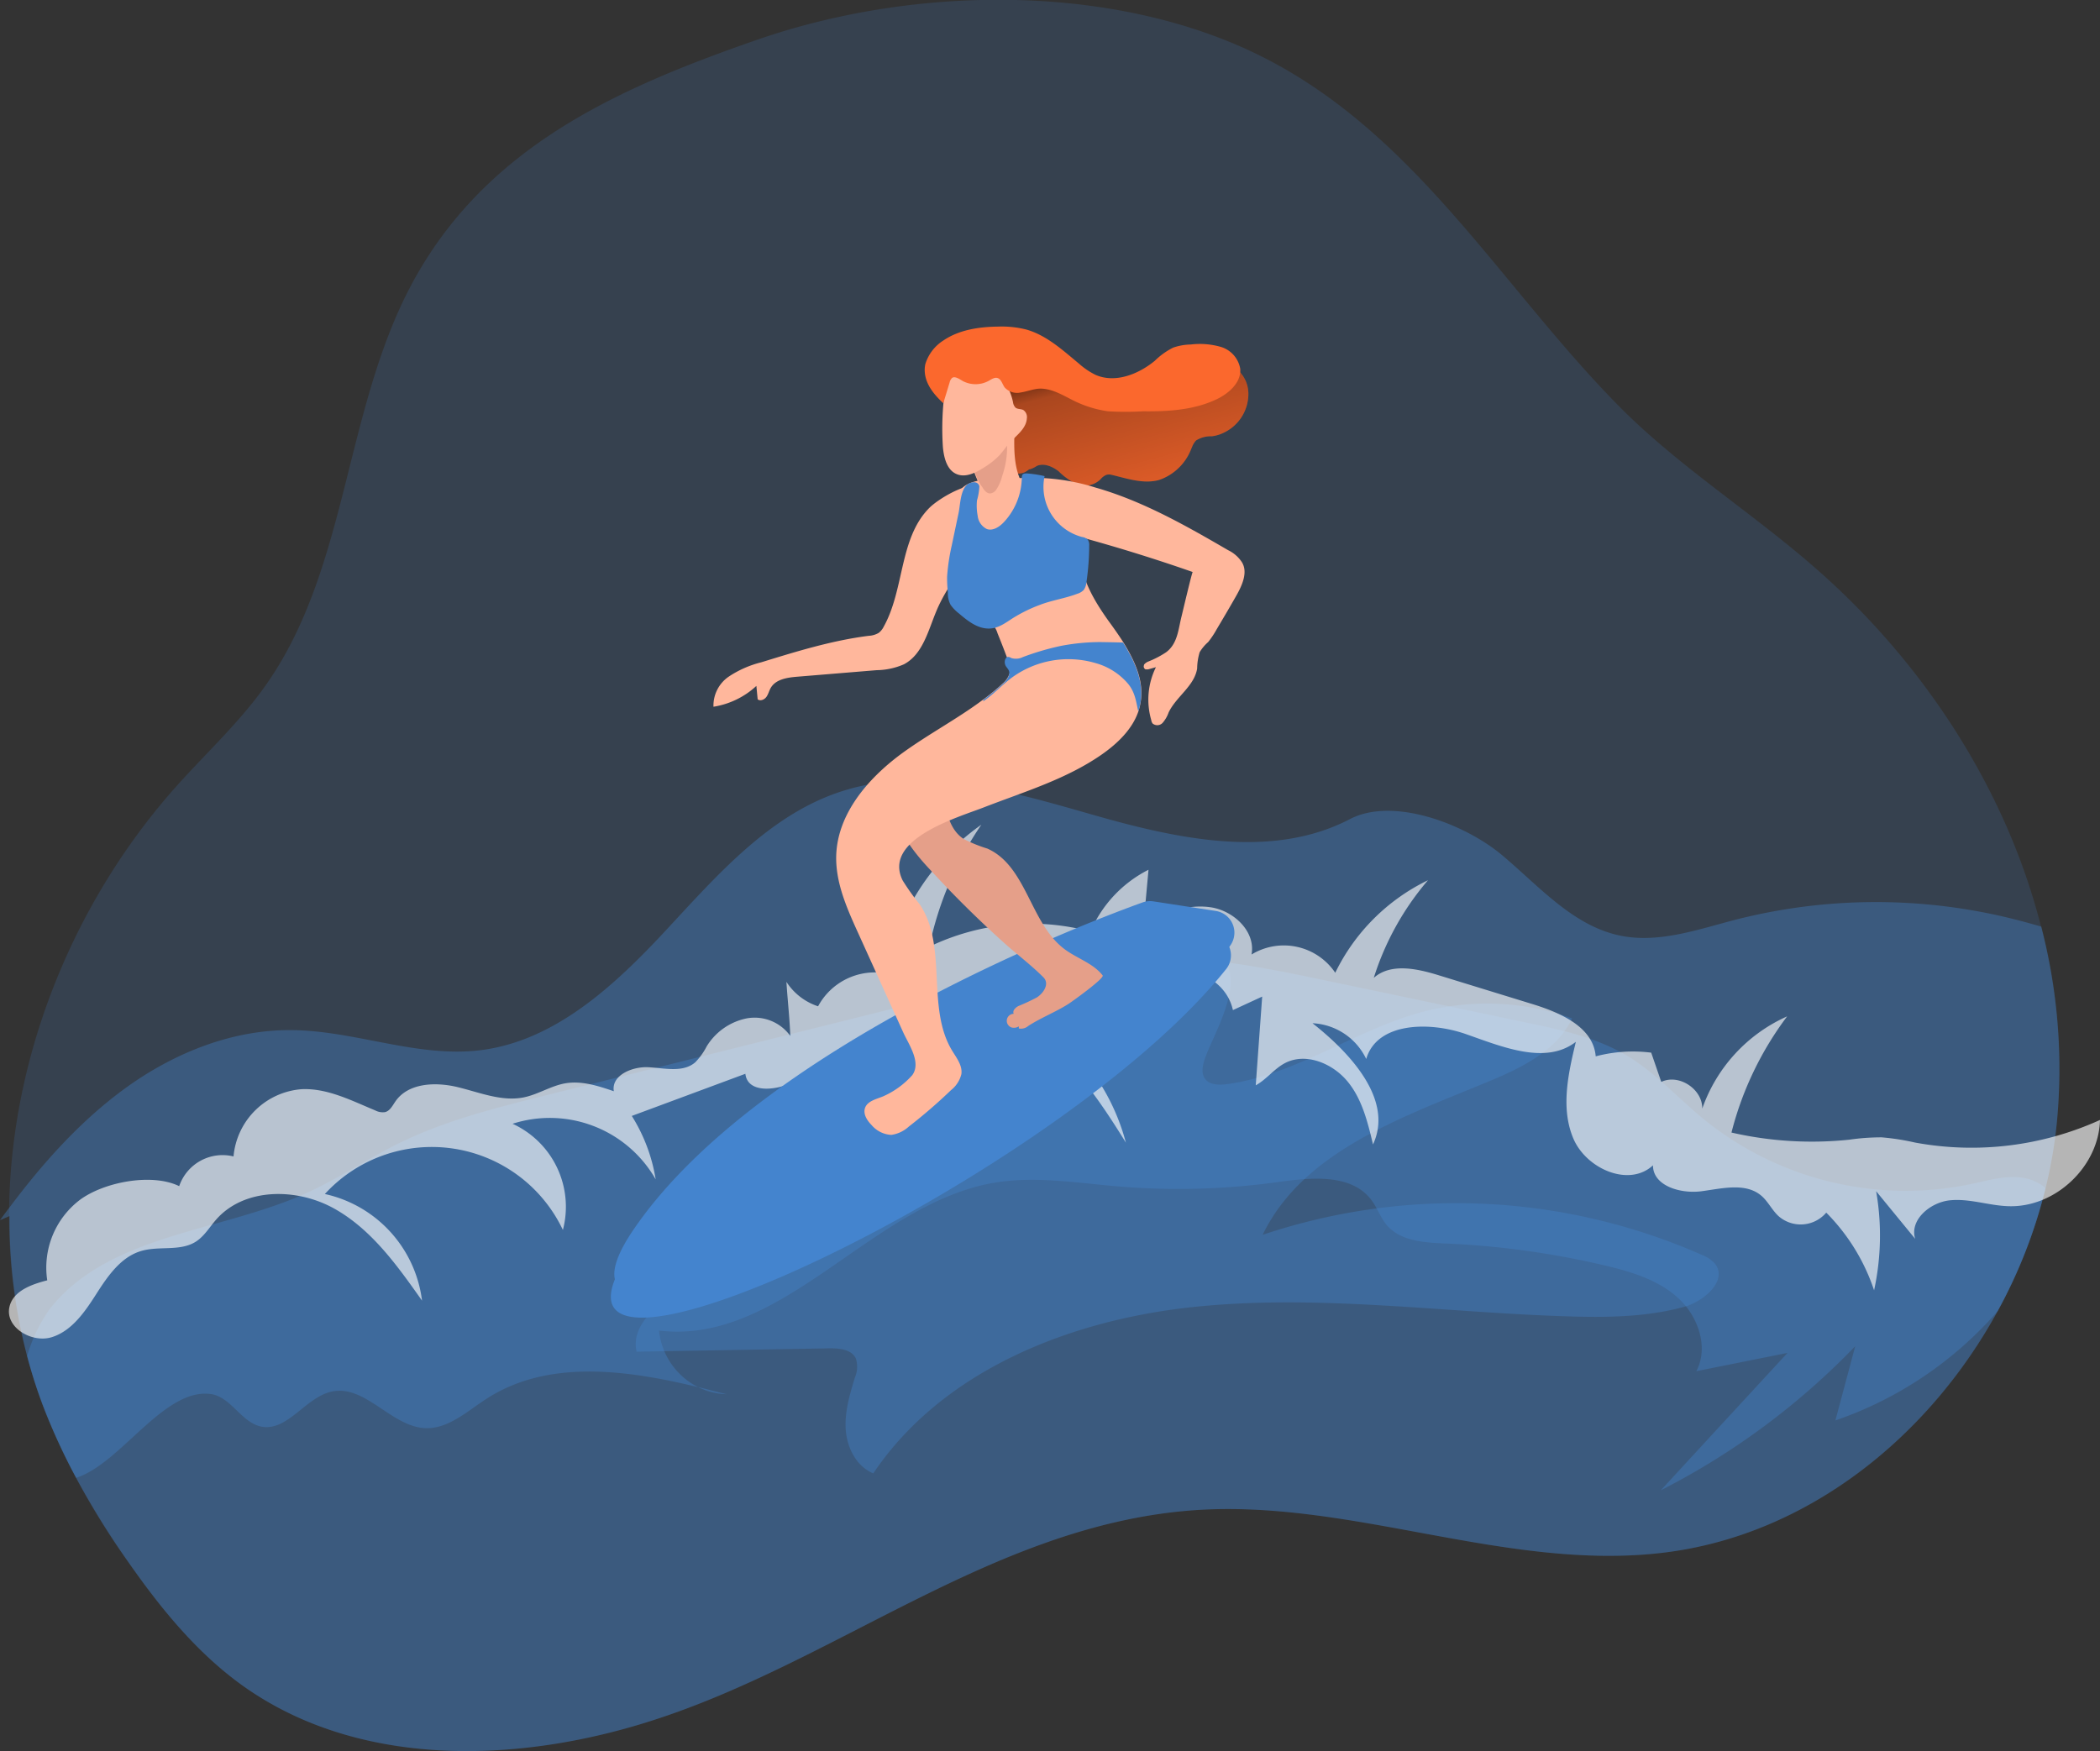 <svg id="Layer_1" data-name="Layer 1" xmlns="http://www.w3.org/2000/svg" xmlns:xlink="http://www.w3.org/1999/xlink" viewBox="0 0 358.71 299.21"><rect x="0" y="0" width="358.71" height="299.21" fill="#333333" stroke="none"/><defs><linearGradient id="linear-gradient" x1="283.96" y1="442.31" x2="300.34" y2="480.01" gradientTransform="matrix(0.99, 0.15, -0.15, 0.99, -27.66, -425.42)" gradientUnits="userSpaceOnUse"><stop offset="0.01"/><stop offset="0.13" stop-opacity="0.69"/><stop offset="0.25" stop-opacity="0.32"/><stop offset="1" stop-opacity="0"/></linearGradient></defs><title>10</title><path d="M351.35,191.68c-3.5,35.72-31.55,69.29-67.19,73.6-27.13,3.28-54.14-9.53-81.37-7.16C169.33,261,142.63,284,111.28,294c-23.09,7.4-50.13,8.07-69.83-6-7.83-5.61-14-13.2-19.52-21.1A124,124,0,0,1,7.42,240.45a91.49,91.49,0,0,1-5.86-32.7v-1.51C2,180,12.73,153.67,30.43,134c5-5.55,10.51-10.66,14.83-16.74,13.53-19,13.52-44.56,23.53-65.67,10.62-22.34,29.84-33.26,51.37-41.47,3.08-1.18,6.21-2.3,9.36-3.39,24.91-8.61,56.19-9.61,80.8.55,29.77,12.29,44.7,40.25,66.11,62,10.11,10.26,22.42,18,33.31,27.47,18.58,16.08,32.89,37.9,38.89,61.52A96.76,96.76,0,0,1,351.35,191.68Z" transform="translate(0 0)" fill="#4484ce" opacity="0.18" style="isolation:isolate"/><path d="M351.35,191.68a78.49,78.49,0,0,1-1.94,11.3,86.43,86.43,0,0,1-8.17,21c-11.84,21.68-32.68,38.35-57.08,41.3-27.13,3.28-54.14-9.53-81.37-7.16C169.33,261,142.63,284,111.28,294c-23.09,7.4-50.13,8.07-69.83-6-7.83-5.61-14-13.2-19.52-21.1a145.85,145.85,0,0,1-9-14.54,103.91,103.91,0,0,1-5.48-11.89,84.38,84.38,0,0,1-2.82-8.81,92.58,92.58,0,0,1-3-23.89L0,208.47l.66-.9c.33-.44.65-.89,1-1.32,5.65-7.54,12-14.66,19.57-20.2C29.5,180,39.57,175.87,49.91,176c10.75.11,21.29,4.71,32,3.45,12.77-1.51,23-11,31.76-20.42s17.64-19.71,29.85-23.75c14.1-4.67,29.37,0,43.65,4.07s30.26,7.45,43.43.59c7.35-3.83,19.56.8,25.92,6.12s12.18,12.17,20.31,13.81c6.46,1.3,13-1,19.41-2.68a96.81,96.81,0,0,1,48.12-.06c1.44.37,2.88.77,4.32,1.18A96.57,96.57,0,0,1,351.35,191.68Z" transform="translate(0 0)" fill="#4484ce" opacity="0.37" style="isolation:isolate"/><path d="M124.08,238.2a11.28,11.28,0,0,1-4.86-1.23Z" transform="translate(0 0)" fill="#4484ce" opacity="0.37" style="isolation:isolate"/><path d="M349.41,203a86.43,86.43,0,0,1-8.17,21,64.59,64.59,0,0,1-27.73,18.69L316.9,230a124.44,124.44,0,0,1-33.21,24.62q10.81-11.74,21.64-23.47l-15.57,3.12c2.16-4.11.29-9.43-3.15-12.54s-8.09-4.49-12.61-5.55a145.38,145.38,0,0,0-27-3.72c-3.67-.15-7.82-.39-10.18-3.21-1-1.25-1.56-2.85-2.52-4.16-3.4-4.62-10.35-3.92-16-3.13a123.44,123.44,0,0,1-27.37.74c-7.06-.6-14.19-1.81-21.17-.61-20.92,3.6-36.11,27.79-57.19,25.24a12.21,12.21,0,0,0,6.71,9.68c-12.38-3-25.73-4.8-36.21,2-3.27,2.11-6.44,5.09-10.33,5-5.86-.18-10.25-7.43-16-6.27-4.53.91-7.58,6.88-12.11,6-3.41-.69-5.18-5.09-8.62-5.56-8-1.1-15.37,11.89-23,14.31a103.91,103.91,0,0,1-5.48-11.89,84.72,84.72,0,0,1-2.9-8.94,27.4,27.4,0,0,1,3.86-8c10.14-12.85,29.14-13.12,44-19.88,5.41-2.46,10.35-5.84,15.69-8.46,7.83-3.85,16.38-6,24.85-8.12l26.4-6.6,44.84-11.21c11.58-2.9,23.32-5.82,35.27-5.69,9.14.1,18.16,2,27.11,3.87l34,7.13c6,1.25,12.06,2.55,17.29,5.69,4.83,2.89,8.63,7.18,13,10.77a54.76,54.76,0,0,0,45.88,11.12c2.83-.61,5.71-1.47,8.58-1.07A7.86,7.86,0,0,1,349.41,203Z" transform="translate(0 0)" fill="#4484ce" opacity="0.37" style="isolation:isolate"/><path d="M205.93,180.54c-.45,1.24-.87,2.72-.09,3.78s2.4,1.09,3.73.91c11.92-1.59,22.1-9.42,33.73-12.42A43.21,43.21,0,0,1,268.54,174c-2.57,5.39-8.4,8.33-13.92,10.63-14.82,6.18-31.93,11.89-38.94,26.34a104,104,0,0,1,74.95,3.4,5.89,5.89,0,0,1,2.31,1.53c2.23,2.84-1.83,6.45-5.31,7.39-6.58,1.79-13.49,1.83-20.3,1.6-21.19-.69-42.43-3.81-63.52-1.58S161,234.14,149.17,251.73c-2.84-1.16-4.47-4.31-4.7-7.38s.67-6.08,1.56-9a4.67,4.67,0,0,0,.16-3.25c-.74-1.57-2.86-1.76-4.6-1.73l-32.85.57c-1-4.36,3.29-8,7.16-10.21,17.24-10,36.85-16.47,51.49-30,8.63-8,15.4-18.36,25.57-24.53,3.59-2.18,10.83-6.18,15-3.25C213.31,166.73,207.63,176,205.93,180.54Z" transform="translate(0 0)" fill="#4484ce" opacity="0.37" style="isolation:isolate"/><path d="M135,177a7.51,7.51,0,0,0-7.49-3,10.42,10.42,0,0,0-6.8,4.78,11.28,11.28,0,0,1-1.94,2.71c-2.09,1.82-5.26,1-8,.85s-6.38,1.36-5.92,4.1c-2.67-.91-5.47-1.82-8.24-1.36-2.49.42-4.68,1.91-7.15,2.41-3.78.76-7.57-.86-11.32-1.76s-8.4-.73-10.59,2.44c-.5.72-.93,1.63-1.78,1.84a2.76,2.76,0,0,1-1.67-.29c-4.06-1.68-8.16-3.82-12.55-3.63a12.65,12.65,0,0,0-11.66,11.49,7.83,7.83,0,0,0-9.28,5.08c-4.66-2.28-12.86-.72-17,2.37a14.54,14.54,0,0,0-5.54,13.72c-2.67.68-5.78,1.79-6.44,4.47-.87,3.51,3.77,6.32,7.22,5.24s5.67-4.36,7.62-7.41,4.19-6.31,7.67-7.32c3.06-.9,6.65.12,9.33-1.6,1.44-.93,2.33-2.48,3.46-3.77,4.82-5.48,13.78-5.43,20.16-1.87s10.77,9.74,15,15.73A21.36,21.36,0,0,0,55.49,204a24.78,24.78,0,0,1,40.66,6.14A15.59,15.59,0,0,0,87.55,192,20.82,20.82,0,0,1,112,201.5a29,29,0,0,0-4.08-10.84l19.4-7.2c.4,3.58,5.86,2.86,9,1,10.23-6.11,21.45-13.54,33-10.84,10.54,2.46,17.31,12.43,23,21.61a36.59,36.59,0,0,0-17.47-22.55c6.68-1.14,12.46-5.35,19-7.1s15.3.42,16.75,7l5-2.31-1.1,15.16c1.84-1,3.14-2.83,5-3.8,3.51-1.83,8,0,10.56,3s3.54,7,4.47,10.9c3.54-7.58-3.77-15.53-10.34-20.71a10.74,10.74,0,0,1,9.18,6.11c1.84-6.29,10.79-6.43,17-4.26S264,182,269.18,178c-1.32,5.45-2.62,11.36-.43,16.52s9.49,8.39,13.6,4.58c0,3.54,4.75,4.89,8.26,4.43s7.57-1.54,10.26.77c1.17,1,1.83,2.5,3,3.54a5.73,5.73,0,0,0,8.08-.66h0a34.09,34.09,0,0,1,8.17,13.27,44,44,0,0,0,.35-16.93l6.67,8.14c-1-3.23,2.56-6.23,5.91-6.58s6.66.9,10,1c8,.29,15.46-6.76,15.66-14.73a53.17,53.17,0,0,1-31.59,3.86,40.7,40.7,0,0,0-5.7-.89,38,38,0,0,0-5.54.4,61.58,61.58,0,0,1-20.12-1.22,55.92,55.92,0,0,1,9.51-19.85,27,27,0,0,0-14.5,15.76c.06-3.33-4-6-7-4.56l-1.72-5a24.84,24.84,0,0,0-9.48.63c-.4-5-6-7.45-10.78-8.92l-16-4.92c-3.72-1.15-8.22-2.15-11.13.43a47.62,47.62,0,0,1,9.26-16.68,34.11,34.11,0,0,0-15.84,15.81,10.6,10.6,0,0,0-14.3-3.12c.73-3.89-3-7.46-6.93-8.06s-7.8.9-11.47,2.38l.8-8.8a21.18,21.18,0,0,0-9.91,10.56,39.75,39.75,0,0,0-27.53,2.59,57.86,57.86,0,0,1,8.89-20.85,40,40,0,0,0-16.27,25.41,11,11,0,0,0-11.62,5.62,10.23,10.23,0,0,1-5.41-4.18C134.55,171.1,134.85,173.61,135,177Z" transform="translate(0 0)" fill="#fff" opacity="0.64" style="isolation:isolate"/><path d="M208.88,74a6.29,6.29,0,0,1-1.89.54,4.7,4.7,0,0,0-2.68.71,3.24,3.24,0,0,0-.69,1.12c-.05.11-.09.22-.14.32A9,9,0,0,1,198,82c-2.65.74-5.43-.23-8.1-.87a1.79,1.79,0,0,0-.92,0,2.67,2.67,0,0,0-1,.76,3.91,3.91,0,0,1-3.91.91,11.61,11.61,0,0,1-3.26-2.3c-1.07-.81-2.51-1.44-3.72-.89a4.49,4.49,0,0,1-1.19.57h-.11a3.7,3.7,0,0,1-.86.55,3.43,3.43,0,0,1-3.76-1,6.38,6.38,0,0,1-1.4-3.86c-.09-1.39.08-2.78.07-4.18a4.21,4.21,0,0,0-.2-1.69,6.45,6.45,0,0,0-1.3-1.85c-1.69-2-2.52-4.49-.51-6.57,1.25-1.29,3.14-.93,4.75-.92a13,13,0,0,1,5,.91c2.15.93,4,2.5,6.11,3.43a16.53,16.53,0,0,0,7.3,1.07,14.87,14.87,0,0,0,8.43-2.69,13.93,13.93,0,0,1,2.22-1.68,6.42,6.42,0,0,1,2.4-.59,9.7,9.7,0,0,1,3.22.27,7.54,7.54,0,0,1,1.59.57c.48.23.87.24,1.29.41a5.45,5.45,0,0,1,3.1,4.94A7.34,7.34,0,0,1,208.88,74Z" transform="translate(0 0)" fill="#fb682d"/><path d="M208.88,74a6.29,6.29,0,0,1-1.89.54,4.7,4.7,0,0,0-2.68.71,3.24,3.24,0,0,0-.69,1.12c-.05.11-.09.22-.14.32A9,9,0,0,1,198,82c-2.65.74-5.43-.23-8.1-.87a1.79,1.79,0,0,0-.92,0,2.67,2.67,0,0,0-1,.76,3.91,3.91,0,0,1-3.91.91,11.61,11.61,0,0,1-3.26-2.3c-1.07-.81-2.51-1.44-3.72-.89a4.49,4.49,0,0,1-1.19.57h-.11a3.7,3.7,0,0,1-.86.55,3.43,3.43,0,0,1-3.76-1,6.38,6.38,0,0,1-1.4-3.86c-.09-1.39.08-2.78.07-4.18a4.21,4.21,0,0,0-.2-1.69,6.45,6.45,0,0,0-1.3-1.85c-1.69-2-2.52-4.49-.51-6.57,1.25-1.29,3.14-.93,4.75-.92a13,13,0,0,1,5,.91c2.15.93,4,2.5,6.11,3.43a16.53,16.53,0,0,0,7.3,1.07,14.87,14.87,0,0,0,8.43-2.69,13.93,13.93,0,0,1,2.22-1.68,6.42,6.42,0,0,1,2.4-.59,9.7,9.7,0,0,1,3.22.27,7.54,7.54,0,0,1,1.59.57c.48.23.87.24,1.29.41a5.45,5.45,0,0,1,3.1,4.94A7.34,7.34,0,0,1,208.88,74Z" transform="translate(0 0)" fill="url(#linear-gradient)"/><path d="M196.4,157.87a3.75,3.75,0,0,0-1.82.18c-7.86,2.82-65.39,24.29-86.94,55.88-22.09,32.38,73-12.22,101.85-48.42a3.76,3.76,0,0,0-.7-5.27,3.8,3.8,0,0,0-1.7-.73Z" transform="translate(0 0)" fill="#4484ce"/><path d="M197,154a3.75,3.75,0,0,0-1.82.18c-7.86,2.82-65.4,24.29-86.95,55.88-22.09,32.38,73-12.22,101.85-48.42a3.76,3.76,0,0,0-.7-5.27,3.8,3.8,0,0,0-1.7-.73Z" transform="translate(0 0)" fill="#4484ce"/><path d="M159,148.72a184.28,184.28,0,0,0,13.22,13c2,1.72,4.11,3.36,6,5.25,1.13,1.12,0,2.74-1.12,3.45a32.93,32.93,0,0,1-3.13,1.46c-.51.26-1.08.81-.81,1.33a1.2,1.2,0,0,0-.33,2.35,1.58,1.58,0,0,0,1.2-.2v.36a1.91,1.91,0,0,0,1.62-.44c2.19-1.41,4.59-2.33,6.8-3.72.58-.36,6.26-4.43,5.9-4.91-1.63-2.08-4.37-2.89-6.49-4.47-5.91-4.4-6.46-14.2-13.21-17.2a24.67,24.67,0,0,1-4.06-1.65c-2.6-1.72-3.08-5.25-3.63-8.31a4.28,4.28,0,0,0-.77-2.07c-1-1.16-2.83-1-4.17-.35C148.63,136.54,155.34,144.89,159,148.72Z" transform="translate(0 0)" fill="#e59f89"/><path d="M211.14,101.84c-1.08,1.9-2.18,3.77-3.3,5.65a15.71,15.71,0,0,1-1.47,2.21,7.29,7.29,0,0,0-1.45,1.73,10.15,10.15,0,0,0-.43,2.79c-.48,3-3.56,4.78-4.87,7.5a5.45,5.45,0,0,1-1,1.75,1.24,1.24,0,0,1-1.75.13h0a1.46,1.46,0,0,1-.23-.61,12.52,12.52,0,0,1,.81-9l-1.35.38h-.41a.55.55,0,0,1-.28-.72h0v-.07a.91.91,0,0,1,.18-.21,1.87,1.87,0,0,1,.57-.35,16.12,16.12,0,0,0,3-1.56c2-1.46,2.1-3.92,2.67-6.17.16-.64,1.79-7.58,1.9-7.56q-9.21-3.22-18.64-5.82c-1.69,4.86,1.28,10,4.28,14.2.84,1.15,1.7,2.36,2.5,3.61,2,3.23,3.61,6.7,2.95,10.37a9.86,9.86,0,0,1-.32,1.3c-1,3.15-3.64,5.68-6.42,7.6-6.1,4.21-13.29,6.33-20.15,9-4.54,1.74-17.24,5.46-13.73,12.46a39.92,39.92,0,0,0,2.9,4.06c4.83,7.18,1.06,17.62,5.54,25,.76,1.25,1.78,2.54,1.58,4a5,5,0,0,1-1.77,2.74,88.67,88.67,0,0,1-7.2,6.22,5.58,5.58,0,0,1-3,1.43,4.73,4.73,0,0,1-3.38-1.69c-.76-.77-1.46-1.86-1.12-2.89.4-1.2,1.91-1.52,3.09-2a14.52,14.52,0,0,0,5-3.64c1.56-2.19-.62-5.23-1.54-7.26l-7.77-17.13c-1.9-4.18-3.83-8.55-3.69-13.15.23-7.07,5.36-13.06,11-17.26,4.55-3.35,9.62-6,14.11-9.36a39.31,39.31,0,0,0,3.31-2.73,3.83,3.83,0,0,0,1.34-2.37,4,4,0,0,0-.31-1.32q-.9-2.46-1.89-4.88a4,4,0,0,0-1.43-2.07,9.83,9.83,0,0,0-2.67-.59,4.41,4.41,0,0,1-2.62-2.24,9,9,0,0,1-.89-3.41c-.2-2,.23-4,.22-6s-.46-3.79-.44-5.7.62-4.09,2.24-5.2c2.28-1.57,6.95-1.13,9.65-1.34a36.26,36.26,0,0,1,12.63,1.62c8.08,2.3,15.47,6.51,22.69,10.71a5.83,5.83,0,0,1,2.32,2C213.22,97.72,212.19,100,211.14,101.84Z" transform="translate(0 0)" fill="#ffb79c"/><path d="M167.26,83.45a16.12,16.12,0,0,1-1,4.34,11.73,11.73,0,0,0-.66,4.55,5,5,0,0,0,2.23,3.87,4.93,4.93,0,0,0,5.25-.48,9.91,9.91,0,0,0,3.22-4.46,7.45,7.45,0,0,0,.69-4.18c-.34-1.69-1.61-3-2.42-4.54-1.4-2.64-1.37-5.78-1.29-8.77-1.64-.64-3.41.64-4.42,2.08-.63.9-2.19,2.62-2.48,3.65C166,80.74,167.28,82,167.26,83.45Z" transform="translate(0 0)" fill="#ffb79c"/><path d="M158.75,86.77c-5.17,5.18-4.23,13.88-7.79,20.28a3.06,3.06,0,0,1-.85,1.07,3.7,3.7,0,0,1-1.71.51c-6.27.79-12.35,2.67-18.38,4.53a17.72,17.72,0,0,0-5.52,2.43,6,6,0,0,0-2.63,5.16,14,14,0,0,0,7.33-3.56l.22,2.29c.45.36,1.15.06,1.49-.41s.46-1.06.75-1.55c.86-1.47,2.81-1.76,4.5-1.9l13.59-1.12a12,12,0,0,0,4.65-1c3.28-1.73,4.17-5.88,5.63-9.3s3.84-6.51,5.81-9.74c1.19-2,5.29-8.8,2.85-11C166.4,81.43,160.36,85.15,158.75,86.77Z" transform="translate(0 0)" fill="#ffb79c"/><path d="M167.79,83.22c.31.54.78,1.14,1.41,1.08a1.45,1.45,0,0,0,1-.68,7.64,7.64,0,0,0,1-2.33,15,15,0,0,0,.74-6.55c-.82,1.4-2.47,2-3.68,3.12-.64.56-1.79,1.73-1.75,2.66A7,7,0,0,0,167.79,83.22Z" transform="translate(0 0)" fill="#e59f89"/><path d="M161.06,76.39c.17,1.81.68,3.93,2.37,4.62,1.51.62,3.19-.21,4.57-1.09a13,13,0,0,0,2.77-2.19c.53-.6,1-1.27,1.5-1.87,1.2-1.37,3-2.53,3.13-4.35a1.47,1.47,0,0,0-.61-1.46c-.41-.21-.95-.11-1.32-.4a1.58,1.58,0,0,1-.43-.92,10.4,10.4,0,0,0-2.41-4.81,6.46,6.46,0,0,0-4.86-2.09c-2.75.13-4,2-4.31,4.44A48.25,48.25,0,0,0,161.06,76.39Z" transform="translate(0 0)" fill="#ffb79c"/><path d="M191.84,109.78c2,3.23,3.61,6.7,2.95,10.37a9.86,9.86,0,0,1-.32,1.3h-.06c-.36-1.66-.54-3.13-1.65-4.54a11.18,11.18,0,0,0-5.59-3.61,16.41,16.41,0,0,0-14.41,2.53c-1.67,1.26-3.09,2.83-4.82,4a1.67,1.67,0,0,1,.08-.3,39.31,39.31,0,0,0,3.31-2.73c.58-.55,1.43-1.51.92-2.37-.14-.25-.36-.46-.49-.72a1.39,1.39,0,0,1-.09-.94c.07-.26.27-.53.54-.54a1.18,1.18,0,0,1,.54.2,2.68,2.68,0,0,0,2-.18,45.74,45.74,0,0,1,6.38-1.88,36.12,36.12,0,0,1,6.8-.67C189.22,109.72,190.53,109.74,191.84,109.78Z" transform="translate(0 0)" fill="#4484ce"/><path d="M162.56,93.25a34.45,34.45,0,0,0-.78,5.25,21.77,21.77,0,0,0,.13,2.68,4.22,4.22,0,0,0,.46,2.15,6.92,6.92,0,0,0,1.43,1.48c1.48,1.26,3.15,2.6,5.11,2.58,1.63,0,2.87-1,4.18-1.83a25.54,25.54,0,0,1,4.55-2.22c2.08-.8,4.32-1.1,6.4-1.9a2.51,2.51,0,0,0,1.09-.66,2.8,2.8,0,0,0,.46-1.37,44.38,44.38,0,0,0,.46-6.2,1.6,1.6,0,0,0-.24-1,1.7,1.7,0,0,0-1-.47,8.86,8.86,0,0,1-6.38-10.39,19.08,19.08,0,0,0-3-.46c-.29,0-.62,0-.78.22a1,1,0,0,0-.11.5,11.38,11.38,0,0,1-3,7.53c-.76.83-1.87,1.6-2.94,1.26A2.84,2.84,0,0,1,167,88.12a9.14,9.14,0,0,1-.12-2.61,10.48,10.48,0,0,0,.41-2.42c-.24-1-1.51-.78-2.14-.24-1.1,1-1.13,3.42-1.4,4.75Z" transform="translate(0 0)" fill="#4484ce"/><path d="M158.07,62.18a7.32,7.32,0,0,1,3.06-4c2.7-1.84,6.09-2.34,9.36-2.38a17.22,17.22,0,0,1,4.85.51c3.47,1,6.22,3.55,9,5.85a12.64,12.64,0,0,0,2.8,1.89c3.35,1.46,7.3-.09,10.12-2.41a12.27,12.27,0,0,1,3.14-2.25,9.61,9.61,0,0,1,3-.53,12.92,12.92,0,0,1,5.21.43A4.74,4.74,0,0,1,211.85,63c.19,2.32-1.9,4.19-4,5.2-3.91,1.87-8.33,2.12-12.59,2.07a50,50,0,0,1-6,0,19.21,19.21,0,0,1-6.22-2c-1.79-.91-3.65-2-5.65-1.86-1,.09-2,.49-3,.64a2.86,2.86,0,0,1-2.79-.87c-.4-.56-.57-1.42-1.24-1.6-.51-.13-1,.22-1.44.47a4.69,4.69,0,0,1-4.37.1c-.47-.24-1.43-1-1.94-.56a1.6,1.6,0,0,0-.41.78l-1.07,3.52c-1.55-1.43-3-3.18-3.16-5.28A4.46,4.46,0,0,1,158.07,62.18Z" transform="translate(0 0)" fill="#fb682d"/></svg>